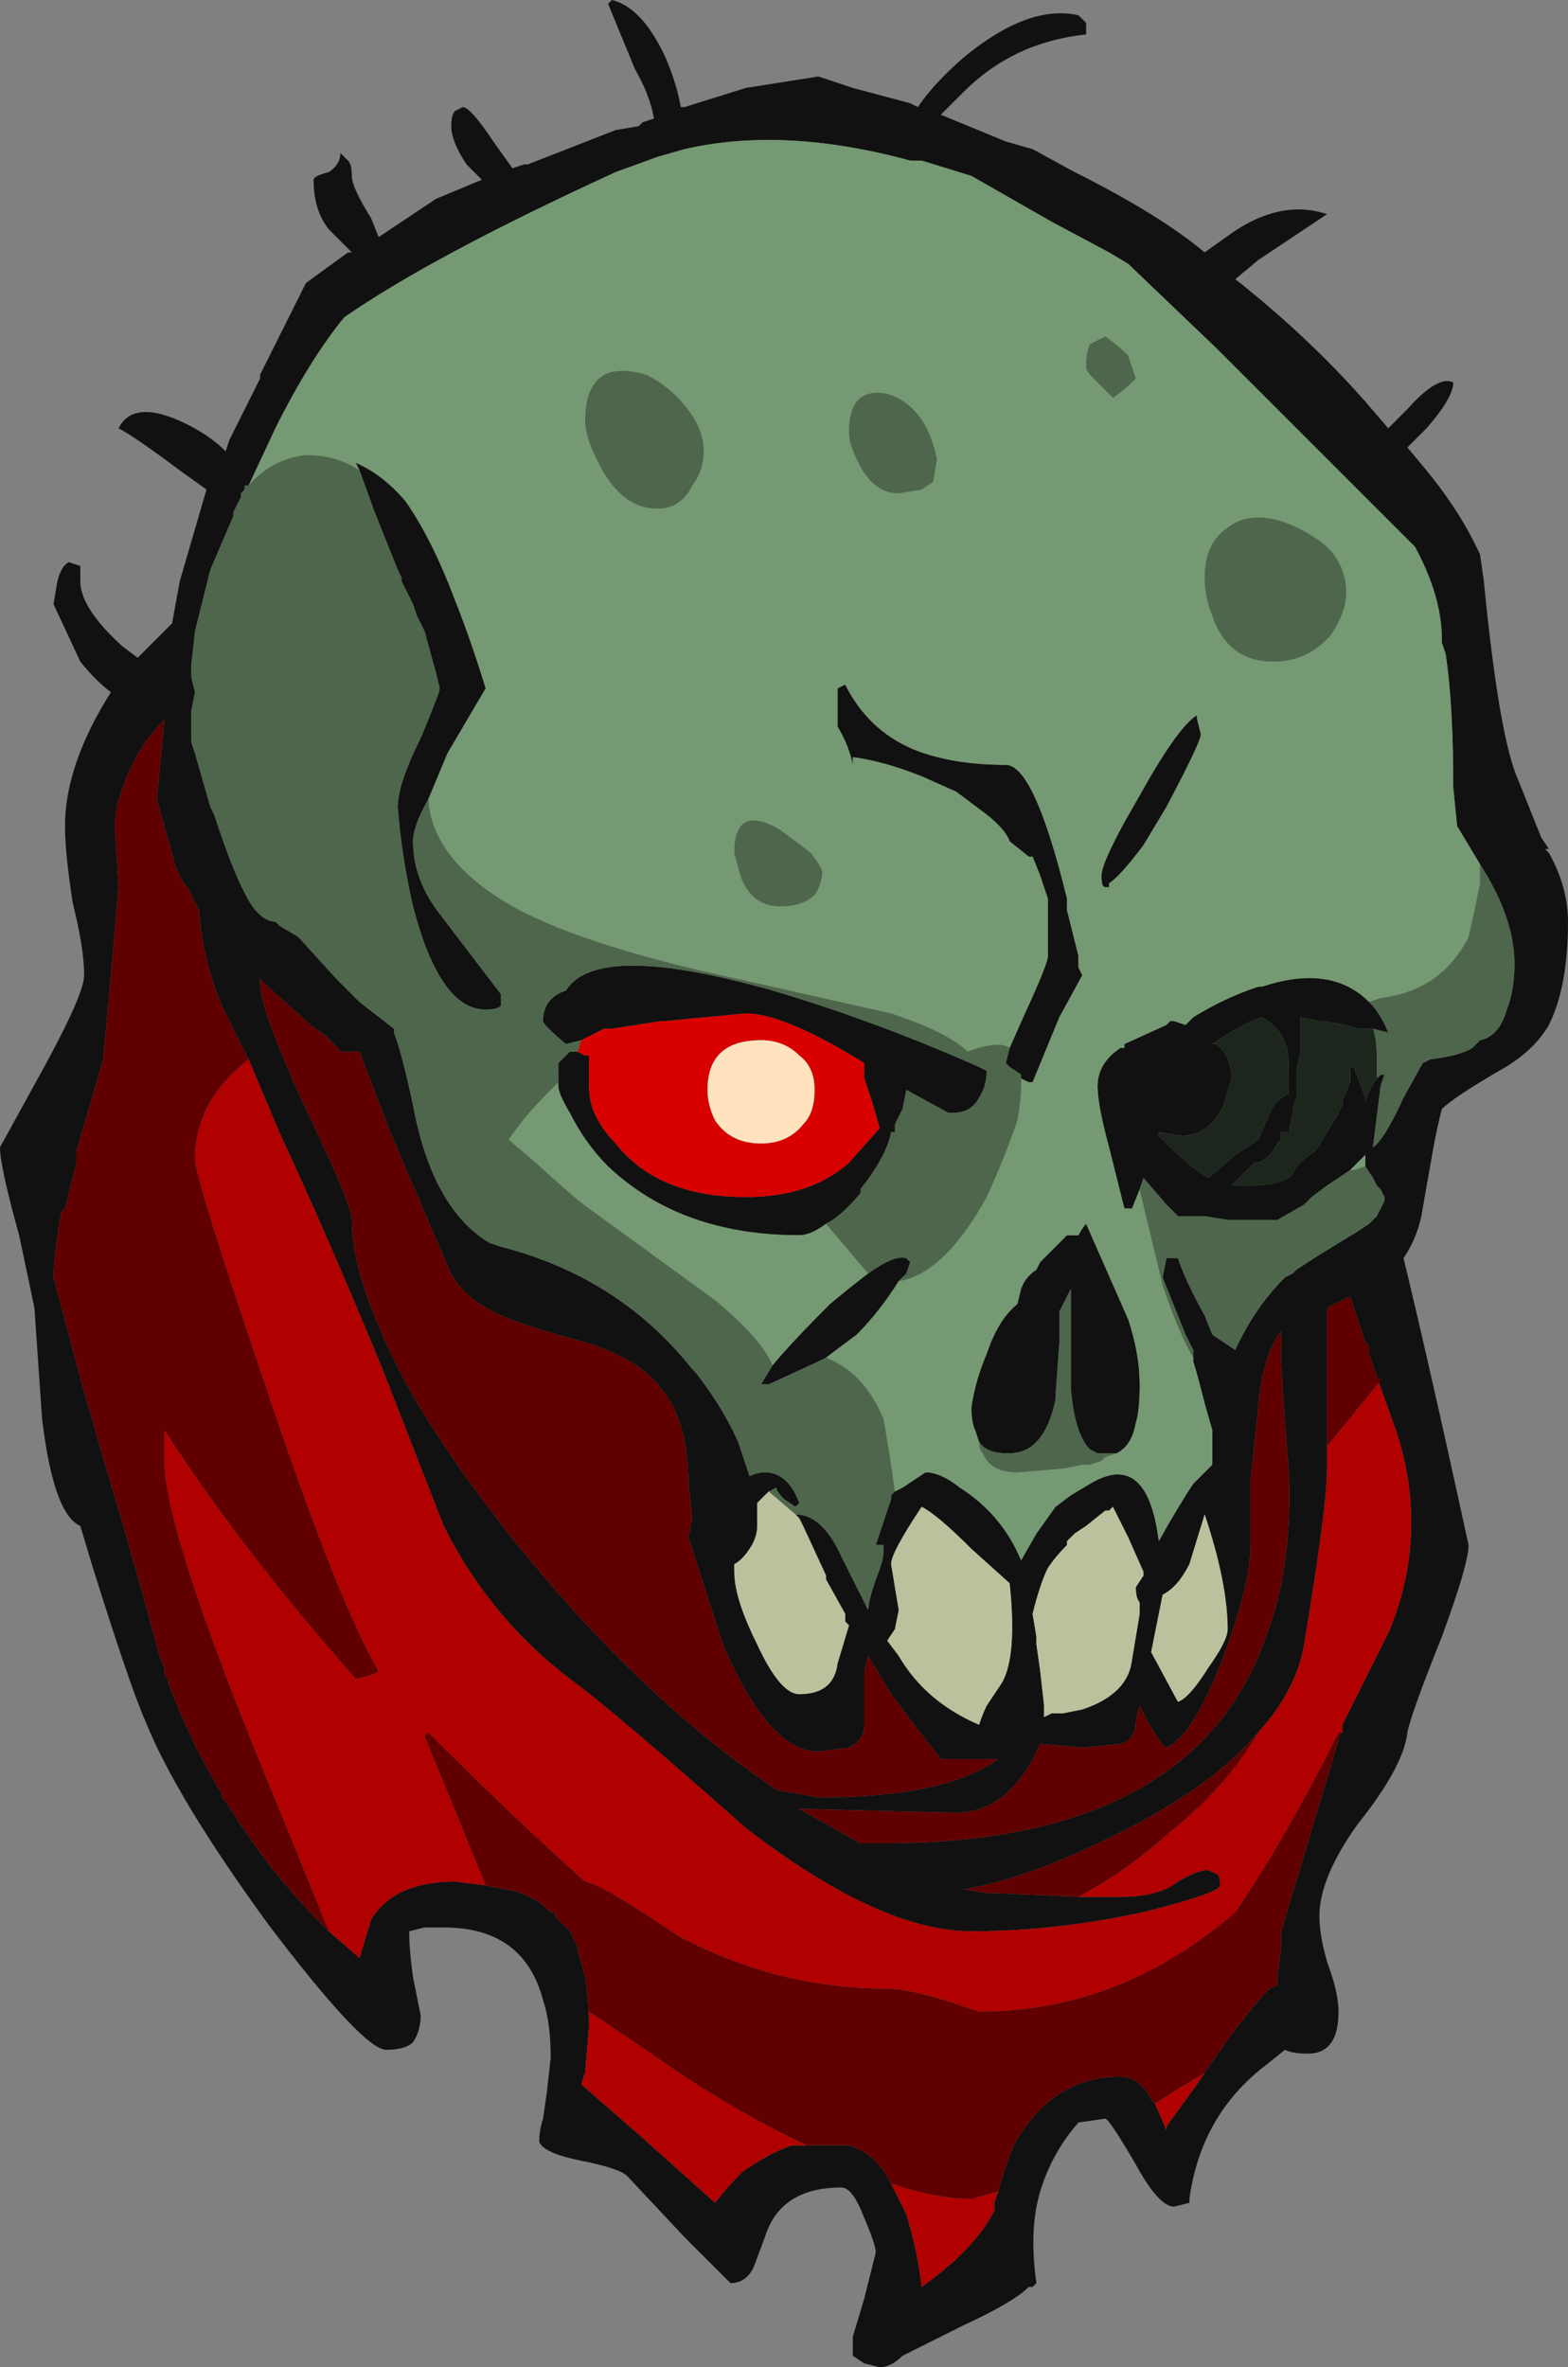 <?xml version="1.0" encoding="UTF-8" standalone="no"?>
<svg xmlns:ffdec="https://www.free-decompiler.com/flash" xmlns:xlink="http://www.w3.org/1999/xlink" ffdec:objectType="frame" height="216.65px" width="143.5px" xmlns="http://www.w3.org/2000/svg">
  <rect width="100%" height="100%" fill="#808080" stroke="none"/>
  <g transform="matrix(1.0, 0.0, 0.0, 1.0, 66.85, 94.5)">
    <use ffdec:characterId="150" height="30.95" transform="matrix(7.0, 0.0, 0.0, 7.0, -66.85, -94.5)" width="20.5" xlink:href="#shape0"/>
  </g>
  <defs>
    <g id="shape0" transform="matrix(1.0, 0.0, 0.0, 1.0, 9.55, 13.5)">
      <path d="M6.55 -10.45 Q7.2 -10.9 7.8 -10.7 L6.9 -10.1 6.6 -9.85 Q7.55 -9.1 8.3 -8.25 L8.6 -7.9 8.85 -8.15 Q9.25 -8.6 9.45 -8.5 9.45 -8.3 9.1 -7.9 L8.85 -7.65 9.1 -7.35 Q9.55 -6.8 9.8 -6.25 L9.85 -5.9 Q10.05 -3.85 10.3 -3.3 10.4 -3.05 10.6 -2.55 L10.7 -2.4 10.65 -2.4 10.7 -2.35 Q10.95 -1.9 10.95 -1.45 10.95 -0.6 10.7 -0.1 10.5 0.25 10.05 0.5 9.45 0.85 9.3 1.0 9.25 1.2 9.2 1.45 L9.05 2.3 Q9.0 2.65 8.8 2.95 9.15 4.4 9.65 6.7 9.65 6.95 9.3 7.9 8.9 8.9 8.85 9.15 8.8 9.6 8.2 10.35 7.7 11.05 7.7 11.55 7.7 11.8 7.8 12.15 7.95 12.55 7.95 12.8 7.95 13.35 7.55 13.35 7.35 13.35 7.25 13.3 L7.0 13.5 Q6.15 14.15 6.0 15.25 L6.0 15.3 5.8 15.35 Q5.6 15.35 5.3 14.8 4.95 14.2 4.9 14.2 L4.55 14.25 Q4.2 14.65 4.05 15.15 3.9 15.65 4.0 16.35 L3.95 16.4 3.9 16.4 Q3.7 16.6 3.05 16.9 L2.25 17.3 Q2.1 17.45 1.95 17.45 L1.75 17.4 1.6 17.3 1.6 17.05 1.75 16.55 1.9 15.95 Q1.9 15.85 1.75 15.5 1.6 15.1 1.45 15.1 0.65 15.1 0.45 15.75 L0.3 16.15 Q0.2 16.35 0.0 16.35 L-0.6 15.75 -1.35 14.95 Q-1.45 14.85 -1.95 14.75 -2.45 14.65 -2.5 14.5 -2.5 14.35 -2.45 14.2 L-2.4 13.85 -2.35 13.4 Q-2.35 12.95 -2.45 12.65 -2.7 11.7 -3.75 11.7 L-4.0 11.7 -4.2 11.75 Q-4.2 12.0 -4.15 12.35 L-4.05 12.85 Q-4.05 13.05 -4.15 13.2 -4.25 13.3 -4.5 13.3 -4.8 13.3 -6.05 11.65 -7.25 10.0 -7.65 9.0 -7.85 8.55 -8.35 6.95 L-8.5 6.45 Q-8.85 6.3 -9.0 5.05 L-9.1 3.6 -9.3 2.65 Q-9.55 1.75 -9.55 1.5 L-9.0 0.5 Q-8.45 -0.5 -8.45 -0.75 -8.45 -1.1 -8.6 -1.7 -8.7 -2.35 -8.7 -2.7 -8.7 -3.5 -8.1 -4.45 -8.3 -4.6 -8.5 -4.85 L-8.85 -5.6 -8.8 -5.9 Q-8.75 -6.1 -8.65 -6.15 L-8.5 -6.1 Q-8.5 -6.05 -8.5 -5.9 -8.5 -5.55 -7.95 -5.05 L-7.75 -4.9 -7.3 -5.35 -7.2 -5.9 -6.85 -7.1 -7.2 -7.35 Q-7.8 -7.8 -8.0 -7.9 -7.8 -8.3 -7.1 -7.95 -6.8 -7.8 -6.6 -7.6 L-6.55 -7.75 -6.15 -8.55 -6.15 -8.6 -5.55 -9.8 -5.0 -10.2 -4.95 -10.2 -5.25 -10.5 Q-5.45 -10.75 -5.45 -11.15 -5.45 -11.2 -5.25 -11.25 -5.1 -11.35 -5.1 -11.5 L-5.0 -11.4 Q-4.95 -11.35 -4.95 -11.2 -4.95 -11.05 -4.7 -10.65 L-4.6 -10.4 -3.85 -10.9 -3.25 -11.15 -3.45 -11.35 Q-3.65 -11.65 -3.65 -11.85 -3.65 -12.0 -3.6 -12.05 L-3.5 -12.1 Q-3.4 -12.1 -3.1 -11.65 L-2.85 -11.3 -2.7 -11.35 -2.65 -11.35 -1.5 -11.8 -1.2 -11.85 -1.15 -11.9 -1.0 -11.95 Q-1.05 -12.25 -1.25 -12.6 L-1.6 -13.45 -1.55 -13.5 Q-1.15 -13.4 -0.85 -12.75 -0.7 -12.4 -0.65 -12.1 L-0.6 -12.1 0.2 -12.35 1.15 -12.5 1.6 -12.35 2.35 -12.15 2.45 -12.1 Q2.65 -12.4 3.05 -12.75 3.9 -13.45 4.55 -13.3 L4.65 -13.2 4.65 -13.05 Q3.7 -12.95 3.05 -12.3 L2.75 -12.0 3.6 -11.65 3.95 -11.55 4.5 -11.25 Q5.6 -10.7 6.2 -10.2 L6.55 -10.45 M9.8 -2.2 L9.5 -2.7 9.45 -3.2 Q9.45 -4.3 9.35 -4.95 L9.3 -5.1 9.3 -5.15 Q9.3 -5.7 8.95 -6.35 L6.35 -8.95 5.2 -10.05 4.95 -10.2 4.2 -10.6 3.15 -11.2 2.5 -11.4 2.35 -11.4 Q0.7 -11.85 -0.6 -11.55 L-0.95 -11.45 -1.5 -11.25 Q-3.9 -10.15 -5.05 -9.35 -5.5 -8.8 -5.95 -7.9 L-6.3 -7.15 -6.35 -7.15 -6.35 -7.1 -6.4 -7.05 -6.4 -7.0 -6.5 -6.8 -6.5 -6.75 -6.8 -6.05 -7.0 -5.25 -7.05 -4.8 -7.05 -4.65 -7.0 -4.45 -7.05 -4.2 -7.05 -3.8 -7.0 -3.65 -6.8 -2.95 -6.75 -2.85 -6.7 -2.7 Q-6.45 -1.95 -6.25 -1.65 -6.1 -1.45 -5.95 -1.45 L-5.9 -1.4 -5.65 -1.25 -5.15 -0.7 -4.85 -0.4 -4.4 -0.05 -4.4 0.0 Q-4.3 0.25 -4.15 0.95 -3.9 2.3 -3.15 2.75 L-3.0 2.8 Q-1.45 3.2 -0.5 4.4 L-0.45 4.45 Q-0.1 4.9 0.1 5.35 L0.25 5.8 Q0.35 5.75 0.45 5.75 0.75 5.75 0.9 6.15 L0.85 6.2 0.7 6.1 Q0.6 6.0 0.6 5.95 L0.5 6.0 0.35 6.15 0.35 6.45 Q0.35 6.6 0.25 6.75 0.15 6.9 0.05 6.95 L0.05 7.05 Q0.05 7.4 0.35 8.0 0.65 8.65 0.9 8.65 1.35 8.65 1.4 8.25 L1.55 7.75 1.5 7.7 1.5 7.6 1.25 7.15 1.25 7.1 0.95 6.45 0.9 6.35 0.85 6.3 Q1.2 6.3 1.45 6.85 L1.8 7.55 Q1.8 7.45 1.9 7.15 2.0 6.9 2.0 6.8 L2.0 6.7 1.9 6.7 2.1 6.1 2.1 6.05 2.15 6.0 2.25 5.95 2.55 5.75 Q2.75 5.75 3.0 5.95 3.55 6.3 3.8 6.9 L4.0 6.55 4.25 6.2 4.45 6.05 4.7 5.9 Q5.45 5.45 5.6 6.65 5.85 6.2 6.05 5.9 L6.3 5.65 Q6.3 5.45 6.3 5.2 L6.2 4.85 Q6.1 4.45 6.05 4.3 L6.05 4.25 6.05 4.15 5.95 3.95 5.65 3.2 5.7 2.95 5.85 2.95 Q5.95 3.25 6.2 3.7 L6.3 3.95 6.6 4.15 Q6.85 3.6 7.25 3.2 L7.35 3.15 7.4 3.1 Q7.7 2.9 8.2 2.6 L8.35 2.5 8.45 2.4 8.55 2.2 8.55 2.15 8.5 2.05 8.45 2.0 8.4 1.9 8.3 1.75 8.3 1.6 8.1 1.8 7.8 2.0 7.6 2.15 7.5 2.25 7.15 2.45 6.5 2.45 6.2 2.4 5.85 2.4 5.7 2.25 5.4 1.9 5.35 2.05 5.25 2.3 5.15 2.3 4.95 1.5 Q4.8 0.95 4.8 0.7 4.8 0.4 5.1 0.2 L5.15 0.2 5.15 0.15 5.7 -0.1 5.75 -0.15 5.8 -0.15 5.95 -0.1 6.05 -0.2 Q6.45 -0.45 6.9 -0.6 L6.95 -0.6 Q7.85 -0.9 8.35 -0.4 8.5 -0.25 8.6 0.0 L8.4 -0.05 8.2 -0.05 8.05 -0.1 7.75 -0.15 7.7 -0.15 7.45 -0.2 7.45 0.25 7.4 0.5 7.4 0.85 7.35 1.0 7.35 1.05 7.3 1.3 7.2 1.3 7.2 1.4 7.15 1.45 Q7.05 1.65 6.9 1.7 L6.85 1.7 6.55 2.0 6.85 2.0 Q7.1 2.0 7.3 1.9 L7.35 1.85 7.4 1.75 Q7.55 1.6 7.65 1.55 L7.95 1.05 8.0 0.95 8.0 0.9 8.1 0.65 8.1 0.45 8.15 0.45 8.3 0.85 8.3 0.9 Q8.35 0.75 8.45 0.6 L8.5 0.55 8.55 0.55 8.5 0.7 8.4 1.5 Q8.55 1.4 8.8 0.85 L9.05 0.4 9.15 0.35 Q9.55 0.3 9.7 0.2 L9.8 0.1 Q10.05 0.05 10.15 -0.3 10.25 -0.55 10.25 -0.9 10.25 -1.5 9.8 -2.2 M-4.85 -7.35 L-4.9 -7.45 Q-4.55 -7.3 -4.25 -6.95 -3.9 -6.45 -3.6 -5.65 -3.4 -5.15 -3.2 -4.5 L-3.7 -3.65 -3.95 -3.05 Q-4.15 -2.7 -4.15 -2.5 -4.15 -2.0 -3.8 -1.55 L-3.0 -0.5 -3.0 -0.35 Q-3.05 -0.3 -3.2 -0.3 -3.8 -0.3 -4.15 -1.65 -4.3 -2.3 -4.35 -2.95 -4.35 -3.25 -4.05 -3.85 -3.8 -4.45 -3.8 -4.5 L-3.85 -4.7 -4.0 -5.25 -4.1 -5.45 -4.15 -5.6 -4.3 -5.9 -4.3 -5.95 -4.35 -6.05 -4.65 -6.8 -4.85 -7.35 M3.65 0.2 L3.85 -0.25 Q4.15 -0.9 4.15 -1.0 L4.15 -1.75 4.05 -2.05 3.95 -2.3 3.9 -2.3 3.65 -2.5 Q3.6 -2.65 3.35 -2.85 L2.95 -3.15 2.5 -3.35 Q2.0 -3.55 1.6 -3.6 L1.6 -3.5 Q1.55 -3.75 1.4 -4.0 L1.4 -4.5 1.5 -4.55 Q1.8 -3.95 2.4 -3.7 2.9 -3.5 3.6 -3.5 3.95 -3.5 4.35 -1.95 L4.4 -1.75 4.4 -1.6 4.55 -1.0 4.55 -0.85 4.6 -0.75 4.3 -0.2 3.95 0.65 3.9 0.65 3.8 0.6 3.8 0.55 3.65 0.45 3.6 0.4 3.65 0.2 M2.2 3.25 Q1.95 3.65 1.65 3.95 L1.25 4.25 1.15 4.3 0.5 4.6 0.4 4.6 0.55 4.35 Q0.8 4.05 1.3 3.55 1.6 3.3 1.8 3.15 2.15 2.9 2.3 2.95 L2.35 3.0 2.3 3.15 2.2 3.25 M4.95 -1.9 L4.9 -1.9 Q4.85 -1.9 4.85 -2.05 4.85 -2.2 5.15 -2.75 L5.35 -3.1 Q5.85 -4.0 6.1 -4.15 L6.1 -4.1 6.15 -3.9 Q6.15 -3.8 5.7 -2.95 L5.4 -2.45 Q5.1 -2.05 4.95 -1.95 L4.95 -1.9 M7.3 0.5 Q7.3 0.2 7.25 0.15 7.2 -0.05 6.95 -0.2 6.75 -0.15 6.3 0.15 L6.35 0.15 Q6.55 0.3 6.55 0.6 L6.45 0.95 Q6.25 1.35 5.9 1.35 L5.6 1.3 5.6 1.35 5.7 1.45 Q6.0 1.75 6.25 1.9 L6.6 1.6 6.9 1.4 7.05 1.05 Q7.15 0.85 7.3 0.8 L7.3 0.5 M8.45 4.5 L8.35 4.2 8.35 4.1 8.3 4.05 8.1 3.45 7.8 3.6 7.8 5.4 7.8 5.7 Q7.8 6.2 7.5 8.0 7.4 8.6 6.9 9.15 6.4 9.75 5.4 10.3 4.0 11.05 3.05 11.2 L3.35 11.25 3.45 11.25 4.55 11.3 5.1 11.3 Q5.6 11.3 5.85 11.1 6.1 10.95 6.25 10.95 L6.35 11.0 Q6.4 11.0 6.4 11.15 6.4 11.25 5.4 11.5 4.25 11.75 3.15 11.75 1.95 11.75 0.2 10.4 -1.55 8.85 -2.1 8.45 -3.15 7.65 -3.75 6.45 L-4.55 4.4 Q-5.25 2.7 -5.9 1.3 L-6.3 0.35 -6.65 -0.35 Q-6.9 -0.95 -6.95 -1.6 L-7.1 -1.9 -7.15 -1.95 -7.25 -2.15 -7.5 -3.05 -7.4 -4.1 -7.65 -3.8 Q-8.0 -3.25 -8.05 -2.75 L-8.0 -1.9 -8.1 -0.75 -8.2 0.35 -8.55 1.55 -8.55 1.7 -8.7 2.3 -8.75 2.35 Q-8.85 2.95 -8.85 3.2 L-8.45 4.7 -8.1 5.9 Q-7.8 6.9 -7.45 8.2 L-7.4 8.3 -7.4 8.4 -7.35 8.45 -7.35 8.5 Q-7.05 9.3 -6.65 9.95 L-6.65 10.0 -6.6 10.05 Q-6.05 10.95 -5.35 11.65 L-5.25 11.75 -4.85 12.1 -4.7 11.6 Q-4.4 11.1 -3.6 11.1 L-3.2 11.15 -2.95 11.2 Q-2.6 11.25 -2.35 11.5 L-2.3 11.5 -2.3 11.55 -2.1 11.75 -2.0 11.95 -2.0 12.0 Q-1.95 12.15 -1.9 12.35 -1.85 12.65 -1.85 13.0 L-1.9 13.6 -1.95 13.75 -1.15 14.45 -0.2 15.3 Q-0.05 15.1 0.15 14.9 0.5 14.65 0.8 14.55 L1.0 14.55 1.55 14.55 Q1.9 14.65 2.1 15.05 L2.3 15.45 Q2.45 15.95 2.5 16.4 3.2 15.9 3.45 15.4 L3.45 15.3 3.5 15.15 Q3.6 14.8 3.7 14.55 4.2 13.65 5.1 13.65 5.35 13.65 5.5 13.95 L5.55 14.0 5.7 14.35 5.7 14.3 6.1 13.75 6.2 13.6 Q6.7 12.85 7.05 12.5 L7.15 12.45 7.15 12.35 7.2 11.95 7.2 11.75 7.95 9.25 7.95 9.2 8.0 9.15 8.0 9.05 8.6 7.85 Q8.9 7.15 8.9 6.4 8.9 5.8 8.7 5.2 L8.45 4.5 M7.2 3.9 Q6.95 4.25 6.9 4.9 L6.8 5.85 6.8 6.7 Q6.8 7.2 6.45 8.15 6.05 9.2 5.7 9.35 5.65 9.35 5.45 9.0 L5.35 8.8 5.3 9.0 Q5.3 9.25 5.1 9.3 L4.6 9.35 4.05 9.3 Q3.65 10.2 2.95 10.2 L0.9 10.15 1.7 10.6 2.0 10.6 Q6.05 10.6 7.0 7.9 7.35 7.0 7.3 5.75 7.2 4.55 7.2 4.2 L7.2 3.9 M6.0 6.95 Q5.85 7.25 5.65 7.35 L5.5 8.1 5.85 8.75 Q6.0 8.7 6.25 8.3 6.5 7.95 6.5 7.8 6.5 7.2 6.2 6.3 L6.0 6.95 M-1.95 0.1 L-2.15 0.15 Q-2.45 -0.1 -2.45 -0.15 -2.45 -0.45 -2.15 -0.55 -1.75 -1.2 0.55 -0.55 1.9 -0.15 3.25 0.45 L3.35 0.5 Q3.35 0.7 3.25 0.85 3.15 1.05 2.9 1.05 L2.85 1.05 2.3 0.75 2.25 1.0 2.15 1.2 2.15 1.3 2.1 1.3 Q2.05 1.6 1.7 2.05 L1.7 2.1 Q1.45 2.4 1.25 2.5 1.05 2.65 0.9 2.65 -0.65 2.65 -1.6 1.75 -1.9 1.45 -2.1 1.05 -2.25 0.8 -2.25 0.7 L-2.25 0.65 Q-2.25 0.45 -2.25 0.4 L-2.2 0.35 Q-2.15 0.3 -2.1 0.25 L-2.0 0.25 -1.9 0.3 -1.85 0.3 -1.85 0.65 Q-1.85 0.85 -1.8 1.0 -1.7 1.25 -1.5 1.45 -0.95 2.15 0.2 2.15 1.05 2.15 1.55 1.7 L1.95 1.25 1.85 0.9 1.75 0.6 Q1.75 0.45 1.75 0.4 0.7 -0.25 0.2 -0.25 L-0.85 -0.15 -0.9 -0.15 -1.55 -0.05 -1.65 -0.05 -1.95 0.1 M3.25 5.35 L3.2 5.2 Q3.15 5.1 3.15 4.9 3.2 4.55 3.35 4.2 3.5 3.75 3.75 3.55 L3.8 3.35 Q3.85 3.2 4.0 3.1 L4.05 3.0 4.4 2.65 4.55 2.65 Q4.6 2.55 4.65 2.5 L5.2 3.75 Q5.35 4.2 5.35 4.6 5.35 4.95 5.3 5.1 5.25 5.4 5.05 5.5 L4.8 5.5 4.7 5.45 Q4.5 5.25 4.45 4.65 L4.45 3.3 4.45 3.35 4.3 3.65 4.3 4.05 4.25 4.75 4.25 4.8 Q4.1 5.5 3.65 5.5 L3.6 5.5 Q3.35 5.5 3.25 5.35 M2.1 6.95 L2.2 7.55 2.15 7.8 2.05 7.95 2.2 8.15 Q2.55 8.75 3.25 9.05 3.3 8.9 3.35 8.8 L3.55 8.5 Q3.75 8.15 3.65 7.2 L3.15 6.75 Q2.7 6.3 2.5 6.2 2.1 6.8 2.1 6.95 M4.4 6.7 Q4.25 6.85 4.15 7.0 4.05 7.2 3.95 7.6 L4.0 7.9 4.0 8.0 4.05 8.35 4.1 8.8 4.1 8.95 4.2 8.9 4.35 8.9 4.6 8.85 Q5.2 8.65 5.25 8.2 L5.35 7.6 5.35 7.45 Q5.3 7.4 5.3 7.25 L5.4 7.1 5.4 7.05 5.2 6.6 5.0 6.2 4.95 6.25 4.9 6.25 4.65 6.45 4.5 6.55 4.4 6.65 4.4 6.7 M3.5 9.5 L2.75 9.5 Q2.55 9.25 2.1 8.65 L1.8 8.15 1.75 8.35 1.75 9.05 Q1.75 9.25 1.55 9.35 L1.15 9.4 Q0.5 9.4 -0.1 8.0 L-0.55 6.6 -0.5 6.35 -0.55 5.9 Q-0.55 5.05 -0.95 4.6 -1.25 4.25 -1.9 4.05 -2.65 3.85 -3.0 3.7 -3.55 3.45 -3.7 3.05 L-4.45 1.3 -4.85 0.25 -5.1 0.25 Q-5.25 0.05 -5.5 -0.1 L-5.6 -0.2 -6.05 -0.6 -6.15 -0.7 -6.15 -0.65 Q-6.15 -0.3 -5.55 1.0 -4.95 2.25 -4.95 2.45 -4.95 3.3 -4.15 4.75 -3.35 6.1 -2.1 7.5 -0.8 8.95 0.6 9.9 L1.15 10.0 Q2.8 10.0 3.5 9.5" fill="#111111" fill-rule="evenodd" stroke="none"/>
      <path d="M-1.95 0.1 L-1.65 -0.05 -1.55 -0.05 -0.9 -0.15 -0.85 -0.15 0.2 -0.25 Q0.7 -0.25 1.75 0.4 1.75 0.45 1.75 0.6 L1.85 0.9 1.95 1.25 1.55 1.7 Q1.05 2.15 0.2 2.15 -0.95 2.15 -1.5 1.45 -1.7 1.25 -1.8 1.0 -1.85 0.85 -1.85 0.65 L-1.85 0.3 -1.9 0.3 -2.0 0.25 -1.95 0.1 M0.95 1.2 Q1.1 1.05 1.1 0.75 1.1 0.45 0.9 0.3 0.7 0.1 0.4 0.1 -0.3 0.1 -0.3 0.75 -0.3 0.95 -0.2 1.15 0.0 1.45 0.4 1.45 0.75 1.45 0.95 1.2" fill="#d90000" fill-rule="evenodd" stroke="none"/>
      <path d="M8.45 4.5 L8.7 5.2 Q8.9 5.8 8.9 6.4 8.9 7.15 8.6 7.85 L8.0 9.05 8.0 9.15 7.95 9.15 Q7.25 10.55 6.6 11.5 5.1 12.8 3.25 12.8 L2.8 12.65 Q2.3 12.5 2.05 12.5 0.6 12.5 -0.7 11.8 -1.65 11.15 -1.9 11.1 -2.8 10.3 -3.95 9.15 L-4.0 9.2 -3.2 11.15 -3.6 11.1 Q-4.4 11.1 -4.7 11.6 L-4.85 12.1 -5.25 11.75 -5.9 10.15 Q-7.4 6.55 -7.4 5.6 L-7.4 5.2 Q-6.4 6.75 -4.9 8.45 -4.65 8.4 -4.6 8.35 -5.15 7.4 -6.1 4.55 -7.0 1.9 -7.0 1.65 -7.0 0.9 -6.3 0.35 L-5.9 1.3 Q-5.25 2.7 -4.55 4.4 L-3.75 6.45 Q-3.15 7.65 -2.1 8.45 -1.55 8.85 0.2 10.4 1.95 11.75 3.15 11.75 4.25 11.75 5.4 11.5 6.4 11.25 6.4 11.15 6.4 11.0 6.35 11.0 L6.25 10.95 Q6.1 10.95 5.85 11.1 5.6 11.3 5.1 11.3 L4.55 11.3 Q5.2 10.95 5.75 10.45 6.5 9.85 6.9 9.15 7.4 8.6 7.5 8.0 7.8 6.2 7.8 5.7 L7.8 5.4 7.85 5.35 8.5 4.55 8.45 4.5 M6.2 13.6 L6.1 13.75 5.7 14.3 5.7 14.35 5.55 14.0 6.2 13.6 M3.5 15.15 L3.45 15.3 3.45 15.4 Q3.2 15.9 2.5 16.4 2.45 15.95 2.3 15.45 L2.1 15.05 Q2.7 15.25 3.15 15.25 L3.5 15.15 M1.0 14.55 L0.8 14.55 Q0.5 14.65 0.15 14.9 -0.05 15.1 -0.2 15.3 L-1.15 14.45 -1.95 13.75 -1.9 13.6 -1.85 13.0 -1.85 12.8 Q-1.4 13.1 -0.6 13.65 0.25 14.2 1.0 14.55" fill="#b00000" fill-rule="evenodd" stroke="none"/>
      <path d="M7.8 5.4 L7.8 3.6 8.1 3.45 8.3 4.05 8.35 4.1 8.35 4.2 8.45 4.5 8.5 4.55 7.85 5.35 7.8 5.4 M8.0 9.15 L7.95 9.2 7.95 9.25 7.2 11.75 7.2 11.95 7.15 12.35 7.15 12.45 7.05 12.5 Q6.7 12.85 6.2 13.6 L5.55 14.0 5.5 13.95 Q5.35 13.65 5.1 13.65 4.2 13.65 3.7 14.55 3.6 14.8 3.5 15.15 L3.15 15.25 Q2.7 15.25 2.1 15.05 1.9 14.65 1.55 14.55 L1.0 14.55 Q0.25 14.2 -0.6 13.65 -1.4 13.1 -1.85 12.8 L-1.85 13.0 Q-1.85 12.65 -1.9 12.35 -1.95 12.15 -2.0 12.0 L-2.0 11.95 -2.1 11.75 -2.3 11.55 -2.3 11.5 -2.35 11.5 Q-2.6 11.25 -2.95 11.2 L-3.2 11.15 -4.0 9.2 -3.95 9.15 Q-2.8 10.3 -1.9 11.1 -1.65 11.15 -0.7 11.8 0.6 12.5 2.05 12.5 2.3 12.5 2.8 12.65 L3.25 12.8 Q5.1 12.8 6.6 11.5 7.25 10.55 7.95 9.15 L8.0 9.15 M-5.25 11.75 L-5.35 11.65 Q-6.05 10.95 -6.6 10.05 L-6.65 10.0 -6.65 9.95 Q-7.05 9.3 -7.35 8.5 L-7.35 8.45 -7.4 8.4 -7.4 8.3 -7.45 8.2 Q-7.8 6.9 -8.1 5.9 L-8.45 4.7 -8.85 3.2 Q-8.85 2.95 -8.75 2.35 L-8.7 2.3 -8.55 1.7 -8.55 1.55 -8.2 0.35 -8.1 -0.75 -8.0 -1.9 -8.05 -2.75 Q-8.0 -3.25 -7.65 -3.8 L-7.4 -4.1 -7.5 -3.05 -7.25 -2.15 -7.15 -1.95 -7.1 -1.9 -6.95 -1.6 Q-6.9 -0.95 -6.65 -0.35 L-6.3 0.35 Q-7.0 0.9 -7.0 1.65 -7.0 1.9 -6.1 4.55 -5.15 7.4 -4.6 8.35 -4.65 8.4 -4.9 8.45 -6.4 6.75 -7.4 5.2 L-7.4 5.6 Q-7.4 6.55 -5.9 10.15 L-5.25 11.75 M4.55 11.3 L3.45 11.25 3.35 11.25 3.05 11.2 Q4.0 11.05 5.4 10.3 6.4 9.75 6.9 9.15 6.5 9.85 5.75 10.45 5.2 10.95 4.55 11.3 M7.2 3.9 L7.2 4.2 Q7.2 4.55 7.3 5.75 7.35 7.0 7.0 7.9 6.05 10.6 2.0 10.6 L1.7 10.6 0.9 10.15 2.95 10.2 Q3.65 10.2 4.05 9.3 L4.6 9.35 5.1 9.3 Q5.3 9.25 5.3 9.0 L5.35 8.8 5.45 9.0 Q5.65 9.35 5.7 9.35 6.05 9.2 6.45 8.15 6.8 7.2 6.8 6.7 L6.8 5.85 6.9 4.9 Q6.95 4.25 7.2 3.9 M3.5 9.5 Q2.8 10.0 1.15 10.0 L0.6 9.9 Q-0.8 8.95 -2.1 7.5 -3.35 6.1 -4.15 4.75 -4.95 3.3 -4.95 2.45 -4.95 2.25 -5.55 1.0 -6.15 -0.3 -6.15 -0.65 L-6.15 -0.7 -6.05 -0.6 -5.6 -0.2 -5.5 -0.1 Q-5.25 0.05 -5.1 0.25 L-4.85 0.25 -4.45 1.3 -3.7 3.05 Q-3.55 3.45 -3.0 3.7 -2.65 3.85 -1.9 4.05 -1.25 4.25 -0.95 4.6 -0.55 5.05 -0.55 5.9 L-0.5 6.35 -0.55 6.6 -0.1 8.0 Q0.5 9.4 1.15 9.4 L1.55 9.35 Q1.75 9.25 1.75 9.05 L1.75 8.35 1.8 8.15 2.1 8.65 Q2.55 9.25 2.75 9.5 L3.5 9.5" fill="#600000" fill-rule="evenodd" stroke="none"/>
      <path d="M-6.3 -7.15 L-5.95 -7.9 Q-5.5 -8.8 -5.05 -9.35 -3.9 -10.15 -1.5 -11.25 L-0.95 -11.45 -0.6 -11.55 Q0.7 -11.85 2.35 -11.4 L2.5 -11.4 3.15 -11.2 4.2 -10.6 4.95 -10.2 5.2 -10.05 6.35 -8.95 8.95 -6.35 Q9.3 -5.7 9.3 -5.15 L9.3 -5.1 9.35 -4.95 Q9.45 -4.3 9.45 -3.2 L9.5 -2.7 9.8 -2.2 9.8 -1.95 Q9.7 -1.45 9.65 -1.25 9.3 -0.55 8.5 -0.45 L8.35 -0.4 Q7.85 -0.9 6.95 -0.6 L6.9 -0.6 Q6.45 -0.45 6.05 -0.2 L5.95 -0.1 5.8 -0.15 5.75 -0.15 5.7 -0.1 5.15 0.15 5.15 0.2 5.1 0.2 Q4.8 0.4 4.8 0.7 4.8 0.95 4.95 1.5 L5.15 2.3 5.25 2.3 5.35 2.05 5.65 3.3 Q5.85 3.9 6.05 4.25 L6.05 4.3 Q6.1 4.45 6.2 4.85 L6.3 5.2 Q6.3 5.45 6.3 5.65 L6.05 5.9 Q5.85 6.2 5.6 6.65 5.45 5.45 4.7 5.9 L4.45 6.05 4.25 6.2 4.0 6.55 3.8 6.9 Q3.55 6.3 3.0 5.95 2.75 5.75 2.55 5.75 L2.25 5.95 2.15 6.0 Q2.05 5.3 2.0 5.05 1.75 4.45 1.25 4.25 L1.65 3.95 Q1.95 3.65 2.2 3.25 2.8 3.15 3.35 2.15 3.6 1.6 3.75 1.15 3.8 0.9 3.8 0.65 L3.8 0.6 3.9 0.65 3.95 0.65 4.3 -0.2 4.6 -0.75 4.55 -0.85 4.55 -1.0 4.4 -1.6 4.4 -1.75 4.35 -1.95 Q3.95 -3.5 3.6 -3.5 2.9 -3.5 2.4 -3.7 1.8 -3.95 1.5 -4.55 L1.4 -4.5 1.4 -4.0 Q1.55 -3.75 1.6 -3.5 L1.6 -3.6 Q2.0 -3.55 2.5 -3.35 L2.95 -3.15 3.35 -2.85 Q3.6 -2.65 3.65 -2.5 L3.9 -2.3 3.95 -2.3 4.05 -2.05 4.15 -1.75 4.15 -1.0 Q4.15 -0.9 3.85 -0.25 L3.65 0.2 Q3.5 0.1 3.1 0.25 2.85 0.0 2.1 -0.25 L-0.35 -0.8 Q-2.05 -1.2 -2.85 -1.65 -3.9 -2.25 -3.95 -3.05 L-3.7 -3.65 -3.2 -4.5 Q-3.4 -5.15 -3.6 -5.65 -3.9 -6.45 -4.25 -6.95 -4.55 -7.3 -4.9 -7.45 L-4.85 -7.35 Q-5.15 -7.55 -5.55 -7.55 -6.0 -7.5 -6.3 -7.15 M1.1 -1.8 Q1.2 -1.95 1.2 -2.1 1.2 -2.15 1.05 -2.35 L0.65 -2.65 Q0.05 -3.0 0.05 -2.35 0.1 -2.15 0.15 -2.0 0.3 -1.65 0.65 -1.65 0.95 -1.65 1.1 -1.8 M4.9 -9.1 L4.7 -9.0 Q4.65 -8.9 4.65 -8.7 4.65 -8.65 4.75 -8.55 L5.0 -8.3 Q5.15 -8.4 5.3 -8.55 L5.2 -8.85 Q5.05 -9.0 4.9 -9.1 M1.55 -7.85 Q1.55 -7.7 1.65 -7.5 1.85 -7.05 2.2 -7.05 L2.5 -7.1 2.65 -7.2 2.7 -7.5 Q2.55 -8.2 2.05 -8.35 1.55 -8.45 1.55 -7.85 M4.95 -1.9 L4.95 -1.95 Q5.1 -2.05 5.4 -2.45 L5.7 -2.95 Q6.15 -3.8 6.15 -3.9 L6.1 -4.1 6.1 -4.15 Q5.85 -4.0 5.35 -3.1 L5.15 -2.75 Q4.85 -2.2 4.85 -2.05 4.85 -1.9 4.9 -1.9 L4.95 -1.9 M8.05 -5.75 Q8.05 -6.1 7.8 -6.35 7.5 -6.6 7.15 -6.7 6.75 -6.8 6.5 -6.6 6.2 -6.4 6.2 -5.95 6.2 -5.7 6.3 -5.45 6.5 -4.85 7.1 -4.85 7.55 -4.85 7.85 -5.2 8.05 -5.5 8.05 -5.75 M8.1 1.8 L8.3 1.6 8.3 1.75 8.15 1.8 8.1 1.8 M1.25 2.5 L1.8 3.15 Q1.6 3.3 1.3 3.55 0.8 4.05 0.55 4.35 0.4 4.0 -0.2 3.5 L-1.85 2.3 Q-2.0 2.2 -2.55 1.7 L-2.9 1.4 Q-2.7 1.1 -2.4 0.8 L-2.25 0.65 -2.25 0.7 Q-2.25 0.8 -2.1 1.05 -1.9 1.45 -1.6 1.75 -0.65 2.65 0.9 2.65 1.05 2.65 1.25 2.5 M5.05 5.5 Q5.25 5.4 5.3 5.1 5.35 4.95 5.35 4.6 5.35 4.2 5.2 3.75 L4.65 2.5 Q4.6 2.55 4.55 2.65 L4.4 2.65 4.05 3.0 4.0 3.1 Q3.85 3.2 3.8 3.35 L3.75 3.55 Q3.5 3.75 3.35 4.2 3.2 4.55 3.15 4.9 3.15 5.1 3.2 5.2 L3.25 5.35 Q3.25 5.45 3.3 5.5 3.4 5.75 3.75 5.75 L4.35 5.7 4.6 5.65 4.7 5.65 4.85 5.6 4.9 5.55 5.05 5.5 M4.45 3.35 L4.45 3.3 4.45 3.35 M-0.5 -7.15 Q-0.35 -7.35 -0.35 -7.6 -0.35 -7.9 -0.6 -8.2 -0.8 -8.45 -1.1 -8.6 -1.45 -8.7 -1.65 -8.6 -1.9 -8.45 -1.9 -8.0 -1.9 -7.8 -1.75 -7.5 -1.45 -6.85 -0.95 -6.85 -0.65 -6.85 -0.5 -7.15" fill="#759972" fill-rule="evenodd" stroke="none"/>
      <path d="M-6.3 -7.15 Q-6.0 -7.5 -5.55 -7.55 -5.15 -7.55 -4.85 -7.35 L-4.65 -6.8 -4.35 -6.05 -4.3 -5.95 -4.3 -5.9 -4.15 -5.6 -4.1 -5.45 -4.0 -5.25 -3.85 -4.7 -3.8 -4.5 Q-3.8 -4.45 -4.05 -3.85 -4.35 -3.25 -4.35 -2.95 -4.3 -2.3 -4.15 -1.65 -3.8 -0.3 -3.2 -0.3 -3.05 -0.3 -3.0 -0.35 L-3.0 -0.5 -3.8 -1.55 Q-4.15 -2.0 -4.15 -2.5 -4.15 -2.7 -3.95 -3.05 -3.9 -2.25 -2.85 -1.65 -2.05 -1.2 -0.35 -0.8 L2.1 -0.25 Q2.85 0.0 3.1 0.25 3.5 0.1 3.65 0.2 L3.6 0.4 3.65 0.45 3.8 0.55 3.8 0.6 3.8 0.65 Q3.8 0.9 3.75 1.15 3.6 1.6 3.35 2.15 2.8 3.15 2.2 3.25 L2.3 3.15 2.35 3.0 2.3 2.95 Q2.15 2.9 1.8 3.15 L1.25 2.5 Q1.45 2.4 1.7 2.1 L1.7 2.05 Q2.05 1.6 2.1 1.3 L2.15 1.3 2.15 1.2 2.25 1.0 2.3 0.75 2.85 1.05 2.9 1.05 Q3.15 1.05 3.25 0.85 3.35 0.7 3.35 0.5 L3.25 0.45 Q1.9 -0.15 0.55 -0.55 -1.75 -1.2 -2.15 -0.55 -2.45 -0.45 -2.45 -0.15 -2.45 -0.1 -2.15 0.15 L-1.95 0.1 -2.0 0.25 -2.1 0.25 Q-2.15 0.3 -2.2 0.35 L-2.25 0.4 Q-2.25 0.45 -2.25 0.65 L-2.4 0.8 Q-2.7 1.1 -2.9 1.4 L-2.55 1.7 Q-2.0 2.2 -1.85 2.3 L-0.2 3.5 Q0.4 4.0 0.55 4.35 L0.4 4.6 0.5 4.6 1.15 4.3 1.25 4.25 Q1.75 4.45 2.0 5.05 2.05 5.3 2.15 6.0 L2.1 6.05 2.1 6.1 1.9 6.7 2.0 6.7 2.0 6.8 Q2.0 6.9 1.9 7.15 1.8 7.45 1.8 7.55 L1.45 6.85 Q1.2 6.3 0.85 6.3 L0.9 6.35 0.85 6.3 0.5 6.0 0.6 5.95 Q0.6 6.0 0.7 6.1 L0.85 6.2 0.9 6.15 Q0.75 5.75 0.45 5.75 0.35 5.75 0.25 5.8 L0.1 5.35 Q-0.1 4.9 -0.45 4.45 L-0.5 4.4 Q-1.45 3.2 -3.0 2.8 L-3.15 2.75 Q-3.9 2.3 -4.15 0.95 -4.3 0.25 -4.4 0.0 L-4.4 -0.05 -4.85 -0.4 -5.15 -0.7 -5.65 -1.25 -5.9 -1.4 -5.95 -1.45 Q-6.1 -1.45 -6.25 -1.65 -6.45 -1.95 -6.7 -2.7 L-6.75 -2.85 -6.8 -2.95 -7.0 -3.65 -7.05 -3.8 -7.05 -4.2 -7.0 -4.45 -7.05 -4.65 -7.05 -4.8 -7.0 -5.25 -6.8 -6.05 -6.5 -6.75 -6.5 -6.8 -6.4 -7.0 -6.4 -7.05 -6.35 -7.1 -6.35 -7.15 -6.3 -7.15 M6.05 4.25 Q5.85 3.9 5.65 3.3 L5.35 2.05 5.4 1.9 5.7 2.25 5.85 2.4 6.2 2.4 6.5 2.45 7.15 2.45 7.5 2.25 7.6 2.15 7.8 2.0 8.1 1.8 8.15 1.8 8.3 1.75 8.4 1.9 8.45 2.0 8.5 2.05 8.55 2.15 8.55 2.2 8.45 2.4 8.35 2.5 8.2 2.6 Q7.7 2.9 7.4 3.1 L7.35 3.15 7.25 3.2 Q6.85 3.6 6.6 4.15 L6.3 3.95 6.2 3.7 Q5.95 3.25 5.85 2.95 L5.7 2.95 5.65 3.2 5.95 3.95 6.05 4.15 6.05 4.25 M8.35 -0.4 L8.5 -0.45 Q9.3 -0.55 9.65 -1.25 9.7 -1.45 9.8 -1.95 L9.8 -2.2 Q10.25 -1.5 10.25 -0.9 10.25 -0.55 10.15 -0.3 10.05 0.05 9.8 0.1 L9.7 0.2 Q9.55 0.3 9.15 0.35 L9.05 0.4 8.8 0.85 Q8.55 1.4 8.4 1.5 L8.5 0.7 8.55 0.55 8.5 0.55 8.45 0.6 8.45 0.35 Q8.45 0.1 8.4 -0.05 L8.6 0.0 Q8.5 -0.25 8.35 -0.4 M1.55 -7.85 Q1.55 -8.45 2.05 -8.35 2.55 -8.2 2.7 -7.5 L2.65 -7.2 2.5 -7.1 2.2 -7.05 Q1.85 -7.05 1.65 -7.5 1.55 -7.7 1.55 -7.85 M4.9 -9.1 Q5.05 -9.0 5.2 -8.85 L5.3 -8.55 Q5.15 -8.4 5.0 -8.3 L4.75 -8.55 Q4.65 -8.65 4.65 -8.7 4.65 -8.9 4.7 -9.0 L4.9 -9.1 M1.1 -1.8 Q0.95 -1.65 0.65 -1.65 0.3 -1.65 0.15 -2.0 0.1 -2.15 0.05 -2.35 0.05 -3.0 0.65 -2.65 L1.05 -2.35 Q1.2 -2.15 1.2 -2.1 1.2 -1.95 1.1 -1.8 M8.05 -5.75 Q8.05 -5.5 7.85 -5.2 7.55 -4.85 7.1 -4.85 6.5 -4.85 6.3 -5.45 6.2 -5.7 6.2 -5.95 6.2 -6.4 6.5 -6.6 6.75 -6.8 7.15 -6.7 7.5 -6.6 7.8 -6.35 8.05 -6.1 8.05 -5.75 M8.55 0.3 L8.55 0.3 M5.05 5.5 L4.9 5.55 4.85 5.6 4.7 5.65 4.6 5.65 4.35 5.7 3.75 5.75 Q3.4 5.75 3.3 5.5 3.25 5.45 3.25 5.35 3.35 5.5 3.6 5.5 L3.65 5.5 Q4.1 5.5 4.25 4.8 L4.25 4.75 4.3 4.05 4.3 3.65 4.45 3.35 4.45 3.3 4.45 4.65 Q4.5 5.25 4.7 5.45 L4.8 5.5 5.05 5.5 M-0.5 -7.15 Q-0.65 -6.85 -0.95 -6.85 -1.45 -6.85 -1.75 -7.5 -1.9 -7.8 -1.9 -8.0 -1.9 -8.45 -1.65 -8.6 -1.45 -8.7 -1.1 -8.6 -0.8 -8.45 -0.6 -8.2 -0.35 -7.9 -0.35 -7.6 -0.35 -7.35 -0.5 -7.15" fill="#4e664c" fill-rule="evenodd" stroke="none"/>
      <path d="M0.95 1.2 Q0.75 1.45 0.4 1.45 0.0 1.45 -0.2 1.15 -0.3 0.95 -0.3 0.75 -0.3 0.1 0.4 0.1 0.7 0.1 0.9 0.3 1.1 0.45 1.1 0.75 1.1 1.05 0.95 1.2" fill="#ffe3bf" fill-rule="evenodd" stroke="none"/>
      <path d="M8.45 0.6 Q8.35 0.75 8.3 0.9 L8.3 0.85 8.15 0.45 8.1 0.45 8.1 0.65 8.0 0.9 8.0 0.95 7.95 1.05 7.65 1.55 Q7.55 1.6 7.4 1.75 L7.35 1.85 7.3 1.9 Q7.1 2.0 6.85 2.0 L6.55 2.0 6.85 1.7 6.9 1.7 Q7.05 1.65 7.15 1.45 L7.2 1.4 7.2 1.3 7.3 1.3 7.35 1.05 7.35 1.0 7.4 0.85 7.4 0.5 7.45 0.25 7.45 -0.2 7.7 -0.15 7.75 -0.15 8.05 -0.1 8.2 -0.05 8.4 -0.05 Q8.45 0.1 8.45 0.35 L8.45 0.6 M8.55 0.3 L8.55 0.3 M7.3 0.5 L7.3 0.8 Q7.15 0.85 7.05 1.05 L6.9 1.4 6.6 1.6 6.25 1.9 Q6.0 1.75 5.7 1.45 L5.6 1.35 5.6 1.3 5.9 1.35 Q6.25 1.35 6.45 0.95 L6.55 0.6 Q6.55 0.3 6.35 0.15 L6.3 0.15 Q6.75 -0.15 6.95 -0.2 7.2 -0.05 7.25 0.15 7.3 0.2 7.3 0.5" fill="#1c261c" fill-rule="evenodd" stroke="none"/>
      <path d="M4.4 6.7 L4.4 6.65 4.4 6.7 M4.5 6.55 L4.65 6.45 4.5 6.55 M4.9 6.25 L4.95 6.25 4.9 6.25" fill="#f2efd7" fill-rule="evenodd" stroke="none"/>
      <path d="M6.0 6.95 L6.2 6.3 Q6.5 7.2 6.5 7.8 6.5 7.95 6.25 8.3 6.0 8.7 5.85 8.75 L5.5 8.1 5.65 7.35 Q5.85 7.25 6.0 6.95 M0.5 6.0 L0.85 6.3 0.9 6.35 0.95 6.45 1.25 7.1 1.25 7.15 1.5 7.6 1.5 7.7 1.55 7.75 1.4 8.25 Q1.35 8.65 0.9 8.65 0.65 8.65 0.35 8.0 0.05 7.4 0.05 7.05 L0.05 6.95 Q0.15 6.9 0.25 6.75 0.35 6.6 0.35 6.45 L0.35 6.15 0.5 6.0 M2.1 6.95 Q2.1 6.8 2.5 6.2 2.7 6.3 3.15 6.75 L3.65 7.2 Q3.75 8.15 3.55 8.5 L3.35 8.8 Q3.3 8.9 3.25 9.05 2.55 8.75 2.2 8.15 L2.05 7.95 2.15 7.8 2.2 7.55 2.1 6.95 M4.95 6.25 L5.0 6.2 5.2 6.6 5.4 7.05 5.4 7.1 5.3 7.25 Q5.3 7.4 5.35 7.45 L5.35 7.6 5.25 8.2 Q5.2 8.65 4.6 8.85 L4.35 8.9 4.2 8.9 4.1 8.95 4.1 8.8 4.05 8.35 4.0 8.0 4.0 7.9 3.95 7.6 Q4.05 7.2 4.15 7.0 4.25 6.85 4.4 6.7 L4.4 6.65 4.5 6.55 4.65 6.45 4.9 6.25 4.95 6.25" fill="#bcc09c" fill-rule="evenodd" stroke="none"/>
    </g>
  </defs>
</svg>
